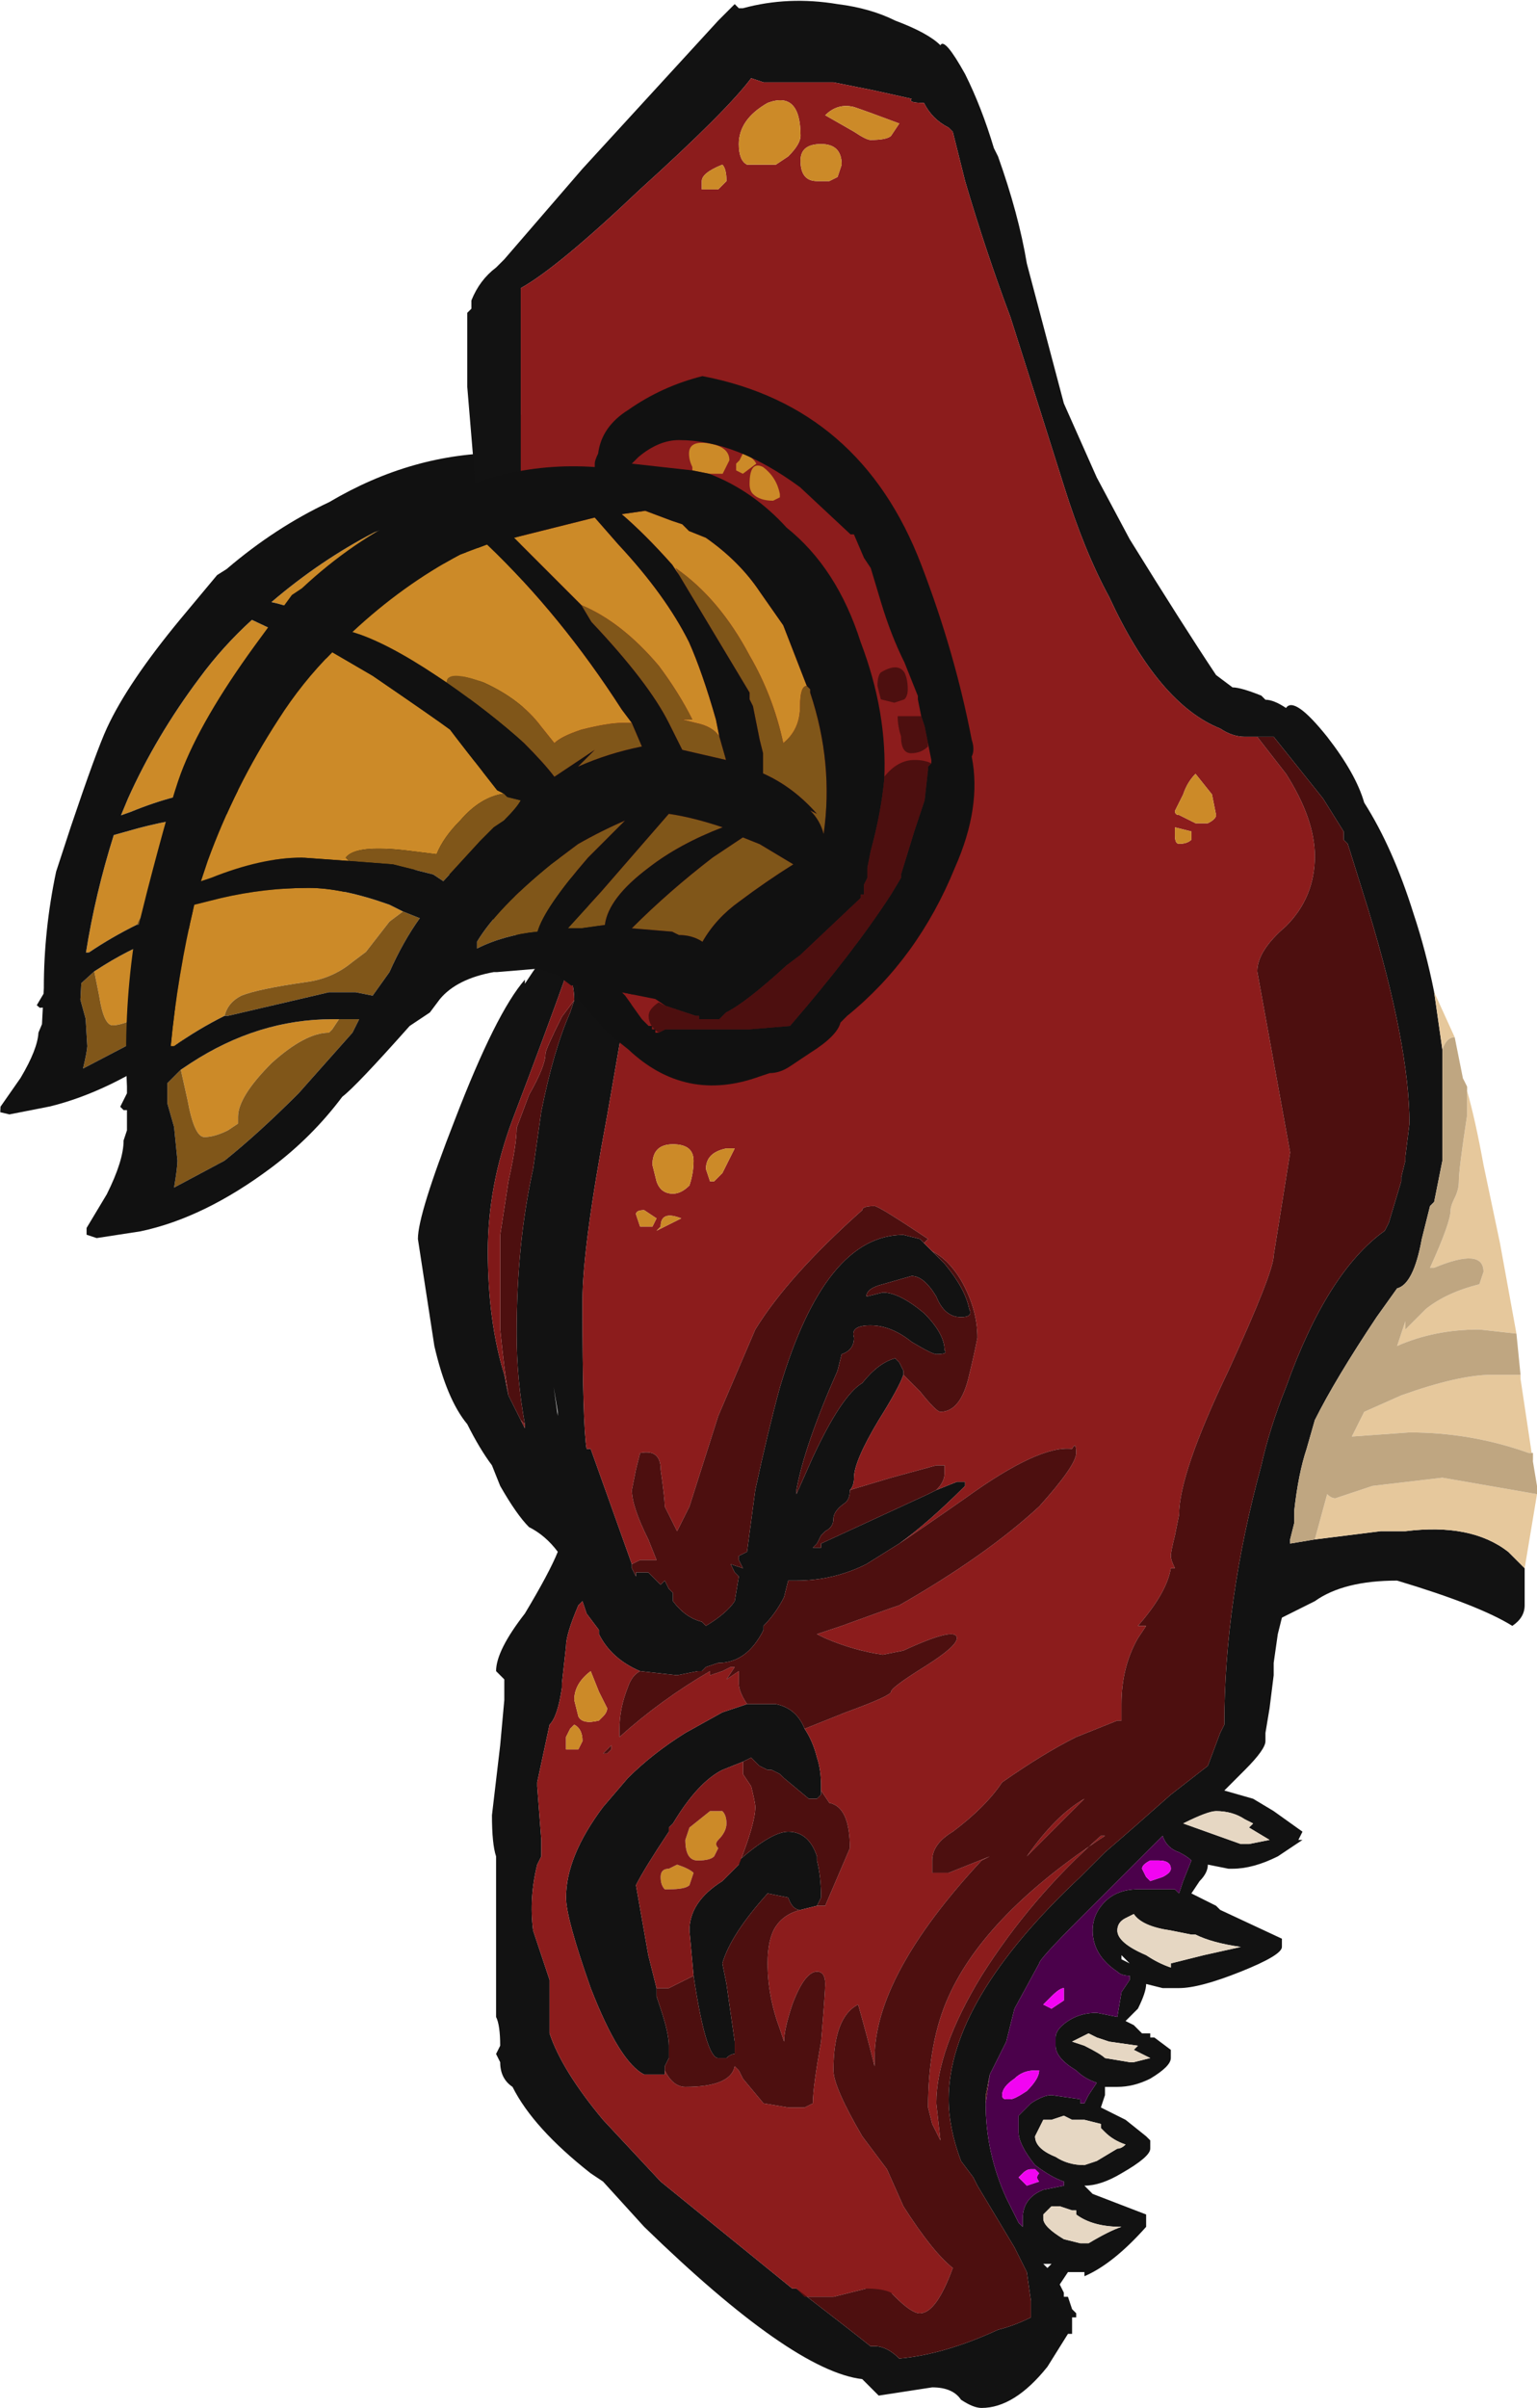 <?xml version="1.0" encoding="UTF-8" standalone="no"?>
<svg xmlns:ffdec="https://www.free-decompiler.com/flash" xmlns:xlink="http://www.w3.org/1999/xlink" ffdec:objectType="frame" height="204.75px" width="130.75px" xmlns="http://www.w3.org/2000/svg">
  <g transform="matrix(1.0, 0.0, 0.0, 1.0, 83.5, 207.9)">
    <use ffdec:characterId="24" height="0.95" transform="matrix(7.0, 0.0, 0.0, 7.0, -12.25, -19.25)" width="1.05" xlink:href="#shape0"/>
    <use ffdec:characterId="9" height="89.6" transform="matrix(0.755, -0.046, -0.035, 0.672, -80.356, -173.304)" width="92.4" xlink:href="#sprite0"/>
    <use ffdec:characterId="25" height="29.25" transform="matrix(7.0, 0.0, 0.0, 7.0, -47.95, -207.9)" width="13.6" xlink:href="#shape2"/>
    <use ffdec:characterId="9" height="89.6" transform="matrix(0.818, 0.0, 0.0, 0.818, -76.135, -175.918)" width="92.4" xlink:href="#sprite0"/>
  </g>
  <defs>
    <g id="shape0" transform="matrix(1.0, 0.0, 0.0, 1.0, 1.75, 2.75)">
      <path d="M-1.05 -1.85 L-1.25 -1.8 Q-1.4 -1.85 -1.5 -2.0 -1.65 -2.05 -1.7 -2.15 -1.75 -2.3 -1.75 -2.4 -1.75 -2.55 -1.65 -2.6 L-1.55 -2.65 Q-1.45 -2.8 -1.15 -2.7 -0.75 -2.55 -0.75 -2.25 L-0.7 -2.15 Q-0.7 -2.1 -0.75 -2.05 L-0.8 -1.95 Q-0.8 -1.9 -0.85 -1.9 L-0.95 -1.9 -1.05 -1.85" fill="#8c1c1c" fill-rule="evenodd" stroke="none"/>
    </g>
    <g id="sprite0" transform="matrix(1.0, 0.0, 0.0, 1.0, 47.95, 170.45)">
      <use ffdec:characterId="8" height="12.8" transform="matrix(7.0, 0.0, 0.0, 7.0, -47.95, -170.45)" width="13.2" xlink:href="#shape1"/>
    </g>
    <g id="shape1" transform="matrix(1.0, 0.0, 0.0, 1.0, 6.85, 24.35)">
      <path d="M3.85 -20.8 L3.85 -20.8 M5.6 -17.6 L5.6 -17.6 M2.15 -15.6 L2.15 -15.6" fill="#c4ccaf" fill-rule="evenodd" stroke="none"/>
      <path d="M2.4 -22.9 L2.6 -22.9 2.7 -23.1 Q2.7 -23.3 2.4 -23.35 2.1 -23.4 2.1 -23.2 2.1 -23.1 2.15 -23.0 L2.15 -22.95 1.25 -23.05 1.35 -23.15 Q1.65 -23.4 1.95 -23.4 2.8 -23.4 3.75 -22.7 L4.5 -22.0 4.55 -22.0 4.7 -21.65 4.8 -21.5 4.95 -21.0 Q5.1 -20.5 5.3 -20.1 L5.5 -19.6 5.5 -19.55 5.55 -19.3 5.2 -19.3 Q5.2 -19.15 5.25 -19.0 5.25 -18.75 5.4 -18.75 5.55 -18.75 5.65 -18.85 L5.65 -18.9 5.7 -18.65 5.7 -18.6 Q5.6 -18.65 5.45 -18.65 5.2 -18.65 5.0 -18.4 L5.0 -18.35 Q5.05 -19.35 4.65 -20.4 4.3 -21.5 3.55 -22.1 3.05 -22.65 2.4 -22.9 M2.85 -23.1 L2.8 -23.05 2.8 -22.95 2.9 -22.9 3.1 -23.05 Q3.05 -23.15 2.9 -23.2 L2.85 -23.1 M3.45 -22.55 L3.45 -22.6 Q3.4 -22.85 3.2 -23.0 3.0 -23.1 3.0 -22.75 3.0 -22.65 3.05 -22.6 3.15 -22.5 3.35 -22.5 L3.45 -22.55 M4.9 -19.75 L4.95 -19.55 5.15 -19.5 5.3 -19.55 Q5.35 -19.6 5.35 -19.7 5.35 -19.85 5.3 -19.95 5.2 -20.1 4.95 -19.95 4.9 -19.9 4.9 -19.75 M1.65 -14.6 L1.6 -14.6 1.6 -14.65 1.55 -14.65 1.55 -14.7 1.5 -14.7 1.4 -14.8 1.15 -15.15 1.1 -15.2 1.6 -15.1 1.75 -15.0 1.65 -15.05 Q1.5 -14.95 1.5 -14.85 1.5 -14.7 1.65 -14.6" fill="#8c1c1c" fill-rule="evenodd" stroke="none"/>
      <path d="M5.0 -18.35 L5.0 -18.4 Q5.2 -18.65 5.45 -18.65 5.6 -18.65 5.7 -18.6 L5.65 -18.55 5.65 -18.5 5.6 -18.05 5.45 -17.6 5.25 -16.95 5.25 -16.9 5.1 -16.65 Q4.55 -15.8 3.6 -14.7 L3.0 -14.65 1.75 -14.65 1.65 -14.6 Q1.5 -14.7 1.5 -14.85 1.5 -14.95 1.65 -15.05 L1.75 -15.0 2.2 -14.85 2.25 -14.85 2.25 -14.8 2.55 -14.8 2.65 -14.9 Q2.95 -15.05 3.55 -15.6 L3.75 -15.75 4.65 -16.6 4.65 -16.65 4.7 -16.65 4.7 -16.8 4.75 -16.9 4.75 -17.05 4.8 -17.3 Q4.95 -17.85 5.0 -18.35 M5.65 -18.9 L5.65 -18.85 Q5.55 -18.75 5.4 -18.75 5.25 -18.75 5.25 -19.0 5.2 -19.15 5.2 -19.3 L5.55 -19.3 5.6 -19.15 5.65 -18.9 M4.9 -19.75 Q4.9 -19.9 4.95 -19.95 5.2 -20.1 5.3 -19.95 5.35 -19.85 5.35 -19.7 5.35 -19.6 5.3 -19.55 L5.15 -19.5 4.95 -19.55 4.9 -19.75" fill="#4d0f0f" fill-rule="evenodd" stroke="none"/>
      <path d="M2.15 -22.95 L2.15 -23.0 Q2.1 -23.1 2.1 -23.2 2.1 -23.4 2.4 -23.35 2.7 -23.3 2.7 -23.1 L2.6 -22.9 2.4 -22.9 2.15 -22.95 M2.85 -23.1 L2.9 -23.2 Q3.05 -23.15 3.1 -23.05 L2.9 -22.9 2.8 -22.95 2.8 -23.05 2.85 -23.1 M0.5 -20.95 L-0.5 -21.95 0.7 -22.25 1.05 -21.85 Q1.75 -21.1 2.1 -20.4 2.3 -19.95 2.5 -19.25 L2.55 -19.0 Q2.45 -19.15 2.2 -19.2 L2.0 -19.25 2.15 -19.25 Q1.95 -19.65 1.65 -20.05 1.1 -20.7 0.5 -20.95 M1.95 -21.4 L1.85 -21.55 Q1.45 -22.0 1.1 -22.3 L1.45 -22.35 1.85 -22.2 2.0 -22.15 2.1 -22.05 2.35 -21.95 Q2.85 -21.6 3.15 -21.15 L3.5 -20.65 3.85 -19.75 Q3.75 -19.75 3.75 -19.45 3.75 -19.1 3.5 -18.9 3.35 -19.6 3.0 -20.2 2.55 -21.05 1.9 -21.5 L1.95 -21.4 M3.45 -22.55 L3.35 -22.5 Q3.15 -22.5 3.05 -22.6 3.0 -22.65 3.0 -22.75 3.0 -23.1 3.2 -23.0 3.4 -22.85 3.45 -22.6 L3.45 -22.55 M1.25 -19.2 L1.1 -19.2 Q0.9 -19.2 0.5 -19.1 0.2 -19.0 0.1 -18.9 L-0.1 -19.15 Q-0.4 -19.55 -0.95 -19.8 -1.5 -20.0 -1.5 -19.8 L-1.65 -19.9 Q-2.4 -20.4 -2.9 -20.55 -2.15 -21.25 -1.3 -21.7 L-0.9 -21.85 Q0.2 -20.8 1.1 -19.4 L1.25 -19.2 M-0.65 -18.15 Q-1.0 -18.1 -1.3 -17.75 -1.55 -17.5 -1.65 -17.25 L-2.05 -17.3 Q-2.85 -17.4 -3.0 -17.2 L-2.95 -17.15 -3.65 -17.2 Q-4.25 -17.2 -5.0 -16.9 L-5.15 -16.85 -5.05 -17.15 Q-4.65 -18.25 -4.0 -19.25 -3.65 -19.8 -3.2 -20.25 L-2.6 -19.9 Q-1.65 -19.25 -1.45 -19.1 -1.3 -18.9 -0.75 -18.2 L-0.65 -18.15 M-4.8 -14.85 Q-5.2 -14.65 -5.55 -14.4 L-5.6 -14.4 Q-5.5 -15.45 -5.25 -16.5 L-4.85 -16.6 Q-4.2 -16.75 -3.55 -16.75 -3.05 -16.75 -2.35 -16.5 L-2.15 -16.4 -2.35 -16.25 -2.7 -15.8 -2.9 -15.65 Q-3.2 -15.4 -3.6 -15.35 -4.3 -15.25 -4.55 -15.15 -4.75 -15.05 -4.8 -14.85 M-5.45 -14.05 L-5.3 -14.15 Q-4.3 -14.8 -3.2 -14.8 L-3.1 -14.8 -3.2 -14.65 -3.25 -14.6 Q-3.6 -14.6 -4.1 -14.15 -4.6 -13.65 -4.6 -13.35 L-4.6 -13.25 -4.75 -13.15 Q-4.95 -13.05 -5.1 -13.05 -5.25 -13.05 -5.35 -13.6 L-5.45 -14.05" fill="#cc8a28" fill-rule="evenodd" stroke="none"/>
      <path d="M0.5 -20.95 Q1.1 -20.7 1.65 -20.05 1.95 -19.65 2.15 -19.25 L2.0 -19.25 2.2 -19.2 Q2.45 -19.15 2.55 -19.0 L2.65 -18.65 2.0 -18.8 1.8 -19.2 Q1.5 -19.8 0.65 -20.7 L0.5 -20.95 M3.85 -19.75 L3.9 -19.7 3.9 -19.65 Q4.25 -18.6 4.1 -17.55 4.05 -17.75 3.9 -17.9 L4.0 -17.85 Q3.65 -18.25 3.2 -18.45 L3.2 -18.75 3.15 -18.95 3.05 -19.45 3.0 -19.55 3.0 -19.65 1.95 -21.4 1.9 -21.5 Q2.55 -21.05 3.0 -20.2 3.35 -19.6 3.5 -18.9 3.75 -19.1 3.75 -19.45 3.75 -19.75 3.85 -19.75 M1.25 -19.2 L1.4 -18.85 Q0.9 -18.75 0.45 -18.55 L0.7 -18.8 0.1 -18.4 Q-0.05 -18.6 -0.35 -18.9 -0.85 -19.35 -1.5 -19.8 -1.5 -20.0 -0.95 -19.8 -0.4 -19.55 -0.1 -19.15 L0.1 -18.9 Q0.2 -19.0 0.5 -19.1 0.9 -19.2 1.1 -19.2 L1.25 -19.2 M0.05 -17.1 L0.45 -17.4 Q0.8 -17.6 1.15 -17.75 L0.6 -17.2 Q-0.05 -16.45 -0.15 -16.1 -0.65 -16.05 -1.05 -15.85 L-1.05 -15.95 Q-0.75 -16.45 0.05 -17.1 M2.85 -16.55 Q2.5 -16.3 2.3 -15.95 2.15 -16.05 1.95 -16.05 L1.85 -16.1 1.25 -16.15 Q1.8 -16.7 2.45 -17.2 L2.9 -17.5 3.15 -17.4 3.65 -17.1 Q3.25 -16.85 2.85 -16.55 M2.6 -17.65 Q1.95 -17.4 1.5 -17.05 0.9 -16.6 0.85 -16.2 L0.5 -16.15 0.3 -16.15 0.8 -16.7 1.8 -17.85 Q2.15 -17.8 2.6 -17.65 M-0.65 -18.15 L-0.6 -18.1 -0.4 -18.05 Q-0.45 -17.95 -0.65 -17.75 L-0.8 -17.65 -1.0 -17.45 -1.55 -16.85 -1.7 -16.95 Q-1.9 -17.0 -2.3 -17.1 L-2.95 -17.15 -3.0 -17.2 Q-2.85 -17.4 -2.05 -17.3 L-1.65 -17.25 Q-1.55 -17.5 -1.3 -17.75 -1.0 -18.1 -0.65 -18.15 M-4.8 -14.85 Q-4.75 -15.05 -4.55 -15.15 -4.3 -15.25 -3.6 -15.35 -3.2 -15.4 -2.9 -15.65 L-2.7 -15.8 -2.35 -16.25 -2.15 -16.4 -1.9 -16.3 Q-2.15 -15.95 -2.35 -15.5 L-2.6 -15.15 -2.85 -15.2 -3.25 -15.2 -4.75 -14.85 -4.8 -14.85 M-5.45 -14.05 L-5.35 -13.6 Q-5.25 -13.05 -5.1 -13.05 -4.95 -13.05 -4.75 -13.15 L-4.6 -13.25 -4.6 -13.35 Q-4.6 -13.65 -4.1 -14.15 -3.6 -14.6 -3.25 -14.6 L-3.2 -14.65 -3.1 -14.8 -2.8 -14.8 -2.9 -14.6 -3.7 -13.7 Q-4.3 -13.1 -4.8 -12.7 L-5.55 -12.3 Q-5.5 -12.6 -5.5 -12.7 L-5.55 -13.2 -5.65 -13.55 -5.65 -13.85 -5.45 -14.05" fill="#805619" fill-rule="evenodd" stroke="none"/>
      <path d="M2.4 -22.9 Q3.05 -22.65 3.55 -22.1 4.3 -21.5 4.65 -20.4 5.05 -19.35 5.0 -18.35 4.95 -17.85 4.8 -17.3 L4.75 -17.05 4.75 -16.9 4.7 -16.8 4.7 -16.65 4.65 -16.65 4.65 -16.6 3.75 -15.75 3.55 -15.6 Q2.95 -15.05 2.65 -14.9 L2.55 -14.8 2.25 -14.8 2.25 -14.85 2.2 -14.85 1.75 -15.0 1.6 -15.1 1.1 -15.2 1.15 -15.15 1.4 -14.8 1.5 -14.7 1.55 -14.7 1.55 -14.65 1.6 -14.65 1.6 -14.6 1.65 -14.6 1.75 -14.65 3.0 -14.65 3.6 -14.7 Q4.55 -15.8 5.1 -16.65 L5.25 -16.9 5.25 -16.95 5.45 -17.6 5.6 -18.05 5.65 -18.5 5.65 -18.55 5.7 -18.6 5.7 -18.65 5.65 -18.9 5.6 -19.15 5.55 -19.3 5.5 -19.55 5.5 -19.6 5.3 -20.1 Q5.1 -20.5 4.95 -21.0 L4.8 -21.5 4.7 -21.65 4.55 -22.0 4.5 -22.0 3.75 -22.7 Q2.8 -23.4 1.95 -23.4 1.65 -23.4 1.35 -23.15 L1.25 -23.05 2.15 -22.95 2.4 -22.9 M0.7 -23.0 L0.7 -23.05 Q0.7 -23.1 0.75 -23.2 0.8 -23.6 1.2 -23.85 1.7 -24.2 2.3 -24.35 4.65 -23.9 5.55 -21.55 6.05 -20.25 6.3 -18.95 6.35 -18.8 6.3 -18.7 6.45 -17.95 6.05 -17.05 5.5 -15.7 4.45 -14.85 L4.35 -14.75 Q4.3 -14.55 3.9 -14.3 L3.6 -14.1 Q3.45 -14.0 3.3 -14.0 L3.15 -13.95 Q2.05 -13.55 1.2 -14.35 L0.95 -14.55 0.8 -14.7 0.45 -15.1 0.45 -15.3 0.35 -15.3 0.15 -15.45 -0.15 -15.55 -0.75 -15.5 -0.8 -15.5 Q-1.35 -15.4 -1.6 -15.1 L-1.75 -14.9 -2.05 -14.7 Q-2.85 -13.8 -3.05 -13.65 -3.5 -13.05 -4.1 -12.6 -5.1 -11.85 -6.05 -11.65 L-6.7 -11.55 -6.85 -11.6 -6.85 -11.7 -6.55 -12.2 Q-6.3 -12.7 -6.3 -13.0 L-6.25 -13.15 -6.25 -13.45 -6.3 -13.45 -6.35 -13.5 -6.25 -13.7 -6.25 -13.8 Q-6.3 -14.85 -6.15 -15.9 L-5.95 -16.7 Q-5.6 -18.05 -5.45 -18.45 -5.15 -19.25 -4.35 -20.35 L-3.8 -21.1 -3.65 -21.2 Q-2.9 -21.9 -2.05 -22.3 -0.75 -23.1 0.7 -23.0 M2.55 -19.0 L2.5 -19.25 Q2.3 -19.95 2.1 -20.4 1.75 -21.1 1.05 -21.85 L0.7 -22.25 -0.5 -21.95 0.5 -20.95 0.65 -20.7 Q1.5 -19.8 1.8 -19.2 L2.0 -18.8 2.65 -18.65 2.55 -19.0 M3.85 -19.75 L3.5 -20.65 3.15 -21.15 Q2.85 -21.6 2.35 -21.95 L2.1 -22.05 2.0 -22.15 1.85 -22.2 1.45 -22.35 1.1 -22.3 Q1.45 -22.0 1.85 -21.55 L1.95 -21.4 3.0 -19.65 3.0 -19.55 3.05 -19.45 3.15 -18.95 3.2 -18.75 3.2 -18.45 Q3.65 -18.25 4.0 -17.85 L3.9 -17.9 Q4.05 -17.75 4.1 -17.55 4.25 -18.6 3.9 -19.65 L3.9 -19.7 3.85 -19.75 M3.85 -20.8 L3.85 -20.8 M-1.5 -19.8 Q-0.85 -19.35 -0.35 -18.9 -0.05 -18.6 0.1 -18.4 L0.7 -18.8 0.45 -18.55 Q0.9 -18.75 1.4 -18.85 L1.25 -19.2 1.1 -19.4 Q0.2 -20.8 -0.9 -21.85 L-1.3 -21.7 Q-2.15 -21.25 -2.9 -20.55 -2.4 -20.4 -1.65 -19.9 L-1.5 -19.8 M2.6 -17.65 Q2.15 -17.8 1.8 -17.85 L0.8 -16.7 0.3 -16.15 0.5 -16.15 0.85 -16.2 Q0.9 -16.6 1.5 -17.05 1.95 -17.4 2.6 -17.65 M2.85 -16.55 Q3.25 -16.85 3.65 -17.1 L3.15 -17.4 2.9 -17.5 2.45 -17.2 Q1.8 -16.7 1.25 -16.15 L1.85 -16.1 1.95 -16.05 Q2.15 -16.05 2.3 -15.95 2.5 -16.3 2.85 -16.55 M0.05 -17.1 Q-0.75 -16.45 -1.05 -15.95 L-1.05 -15.85 Q-0.65 -16.05 -0.15 -16.1 -0.05 -16.45 0.6 -17.2 L1.15 -17.75 Q0.8 -17.6 0.45 -17.4 L0.05 -17.1 M2.15 -15.6 L2.15 -15.6 M5.6 -17.6 L5.6 -17.6 M-2.95 -17.15 L-2.3 -17.1 Q-1.9 -17.0 -1.7 -16.95 L-1.55 -16.85 -1.0 -17.45 -0.8 -17.65 -0.65 -17.75 Q-0.45 -17.95 -0.4 -18.05 L-0.6 -18.1 -0.65 -18.15 -0.75 -18.2 Q-1.3 -18.9 -1.45 -19.1 -1.65 -19.25 -2.6 -19.9 L-3.2 -20.25 Q-3.65 -19.8 -4.0 -19.25 -4.65 -18.25 -5.05 -17.15 L-5.15 -16.85 -5.0 -16.9 Q-4.25 -17.2 -3.65 -17.2 L-2.95 -17.15 M-2.15 -16.4 L-2.35 -16.5 Q-3.05 -16.75 -3.55 -16.75 -4.2 -16.75 -4.85 -16.6 L-5.25 -16.5 Q-5.5 -15.45 -5.6 -14.4 L-5.55 -14.4 Q-5.2 -14.65 -4.8 -14.85 L-4.75 -14.85 -3.25 -15.2 -2.85 -15.2 -2.6 -15.15 -2.35 -15.5 Q-2.15 -15.95 -1.9 -16.3 L-2.15 -16.4 M-3.1 -14.8 L-3.2 -14.8 Q-4.3 -14.8 -5.3 -14.15 L-5.45 -14.05 -5.65 -13.85 -5.65 -13.55 -5.55 -13.2 -5.5 -12.7 Q-5.5 -12.6 -5.55 -12.3 L-4.8 -12.7 Q-4.3 -13.1 -3.7 -13.7 L-2.9 -14.6 -2.8 -14.8 -3.1 -14.8" fill="#111111" fill-rule="evenodd" stroke="none"/>
    </g>
    <g id="shape2" transform="matrix(1.0, 0.0, 0.0, 1.0, 6.85, 29.7)">
      <path d="M6.6 -10.65 L6.6 -10.2 Q6.6 -10.05 6.45 -9.95 6.05 -10.2 5.05 -10.5 4.4 -10.5 4.05 -10.25 L3.65 -10.05 3.6 -9.85 3.55 -9.5 3.55 -9.35 3.5 -8.95 3.45 -8.65 3.45 -8.55 Q3.45 -8.45 3.2 -8.2 L2.95 -7.95 3.3 -7.85 3.55 -7.7 3.9 -7.45 3.85 -7.35 3.9 -7.35 3.6 -7.15 Q3.3 -7.0 3.05 -7.0 L3.0 -7.0 2.75 -7.05 Q2.75 -6.95 2.65 -6.85 L2.55 -6.7 2.85 -6.55 2.9 -6.5 3.65 -6.15 Q3.65 -6.2 3.65 -6.05 3.65 -5.95 3.15 -5.75 2.65 -5.55 2.4 -5.55 L2.2 -5.55 2.0 -5.6 Q2.0 -5.5 1.9 -5.3 L1.75 -5.15 1.85 -5.1 1.95 -5.0 2.05 -5.0 2.05 -4.95 2.1 -4.95 2.3 -4.8 Q2.3 -4.85 2.3 -4.7 2.3 -4.6 2.05 -4.45 1.85 -4.35 1.65 -4.35 L1.5 -4.35 1.5 -4.25 1.45 -4.1 1.75 -3.95 2.0 -3.75 2.05 -3.7 Q2.05 -3.75 2.05 -3.6 2.05 -3.5 1.7 -3.3 1.45 -3.15 1.25 -3.15 L1.35 -3.05 2.0 -2.8 2.0 -2.65 Q1.6 -2.2 1.25 -2.05 L1.25 -2.1 1.05 -2.1 0.95 -1.95 1.0 -1.85 1.0 -1.8 1.05 -1.8 1.1 -1.65 1.15 -1.6 1.15 -1.55 1.1 -1.55 1.1 -1.35 1.05 -1.35 0.8 -0.95 Q0.4 -0.45 0.0 -0.45 -0.1 -0.45 -0.25 -0.55 -0.35 -0.7 -0.6 -0.7 L-1.25 -0.6 -1.45 -0.8 Q-2.3 -0.9 -4.1 -2.65 L-4.6 -3.2 -4.75 -3.3 Q-5.45 -3.85 -5.7 -4.35 -5.85 -4.45 -5.85 -4.65 L-5.9 -4.75 -5.85 -4.85 Q-5.85 -5.1 -5.9 -5.2 L-5.9 -7.15 Q-5.95 -7.3 -5.95 -7.65 L-5.85 -8.5 -5.8 -9.05 -5.8 -9.3 -5.9 -9.4 Q-5.9 -9.65 -5.55 -10.1 -5.25 -10.6 -5.15 -10.85 -5.3 -11.05 -5.5 -11.15 -5.65 -11.3 -5.85 -11.65 L-5.95 -11.9 Q-6.1 -12.1 -6.25 -12.4 -6.5 -12.7 -6.65 -13.35 L-6.85 -14.65 Q-6.85 -14.95 -6.4 -16.1 -5.9 -17.4 -5.55 -17.8 L-5.55 -17.75 -5.45 -17.9 -5.2 -18.25 Q-5.35 -18.5 -5.55 -18.75 -5.65 -18.9 -5.85 -19.4 -6.05 -19.85 -6.05 -20.05 L-6.05 -20.75 -6.1 -21.0 -6.1 -22.35 -6.15 -23.8 -6.25 -25.0 Q-6.25 -25.7 -6.25 -25.9 L-6.2 -25.95 -6.2 -26.05 Q-6.1 -26.3 -5.9 -26.45 L-5.8 -26.55 -4.85 -27.65 -3.2 -29.45 -3.0 -29.65 -2.95 -29.6 -2.9 -29.6 Q-2.35 -29.75 -1.75 -29.65 -1.35 -29.6 -1.05 -29.45 -0.65 -29.3 -0.5 -29.15 -0.45 -29.25 -0.2 -28.8 0.0 -28.4 0.15 -27.9 L0.2 -27.8 Q0.45 -27.1 0.55 -26.5 L1.0 -24.8 1.4 -23.9 1.8 -23.15 Q2.45 -22.1 2.85 -21.5 L3.05 -21.35 Q3.15 -21.35 3.4 -21.25 L3.45 -21.2 Q3.55 -21.2 3.7 -21.1 3.8 -21.25 4.2 -20.75 4.55 -20.3 4.65 -19.95 5.0 -19.4 5.25 -18.6 5.4 -18.15 5.5 -17.65 L5.6 -16.95 5.6 -15.6 5.5 -15.1 5.45 -15.05 5.35 -14.65 Q5.25 -14.1 5.05 -14.05 L4.8 -13.7 Q4.3 -12.95 4.05 -12.45 L3.95 -12.1 Q3.85 -11.8 3.8 -11.35 L3.8 -11.2 3.75 -11.0 3.75 -10.95 4.05 -11.0 4.85 -11.1 5.15 -11.1 Q5.95 -11.2 6.4 -10.85 L6.6 -10.65 M3.35 -20.75 L3.2 -20.75 Q3.05 -20.75 2.9 -20.85 2.15 -21.15 1.55 -22.45 1.25 -23.0 1.0 -23.8 L0.7 -24.75 0.35 -25.85 Q0.05 -26.65 -0.2 -27.5 L-0.35 -28.1 -0.4 -28.15 Q-0.6 -28.25 -0.7 -28.45 -0.9 -28.45 -0.85 -28.5 L-1.3 -28.6 -1.8 -28.7 -2.65 -28.7 -2.8 -28.75 Q-3.1 -28.35 -4.15 -27.4 -5.15 -26.45 -5.6 -26.2 L-5.6 -23.15 -5.55 -22.15 -5.6 -20.3 -5.45 -19.8 Q-5.2 -19.4 -4.75 -18.65 L-4.5 -18.15 Q-4.3 -18.3 -4.15 -18.35 L-4.0 -18.35 -4.05 -18.25 -4.05 -18.15 -4.15 -18.0 -4.2 -17.7 Q-4.25 -17.45 -4.35 -17.3 L-4.55 -16.15 Q-4.85 -14.55 -4.85 -13.9 -4.85 -12.4 -4.8 -12.1 L-4.75 -12.1 -4.25 -10.7 -4.25 -10.65 -4.2 -10.55 -4.2 -10.6 -4.05 -10.6 -3.9 -10.45 -3.85 -10.5 -3.8 -10.4 -3.75 -10.35 -3.75 -10.25 Q-3.6 -10.05 -3.4 -10.0 L-3.35 -9.95 Q-3.1 -10.1 -3.0 -10.25 L-2.95 -10.55 -3.0 -10.6 -3.05 -10.7 -2.9 -10.65 -2.95 -10.75 -2.95 -10.8 -2.85 -10.85 -2.75 -11.6 Q-2.6 -12.3 -2.45 -12.85 -1.9 -14.7 -0.95 -14.7 L-0.75 -14.65 -0.7 -14.6 -0.6 -14.5 -0.45 -14.35 Q-0.2 -14.05 -0.15 -13.8 -0.1 -13.7 -0.25 -13.7 -0.45 -13.7 -0.55 -13.95 -0.7 -14.2 -0.85 -14.2 L-1.2 -14.1 Q-1.4 -14.05 -1.4 -13.95 L-1.2 -14.0 Q-1.0 -14.0 -0.7 -13.75 -0.45 -13.5 -0.45 -13.3 -0.4 -13.25 -0.55 -13.25 -0.6 -13.25 -0.85 -13.4 -1.1 -13.6 -1.35 -13.6 -1.6 -13.6 -1.55 -13.45 -1.55 -13.3 -1.7 -13.25 L-1.75 -13.05 Q-2.15 -12.15 -2.25 -11.6 L-2.25 -11.55 -2.05 -12.0 Q-1.7 -12.75 -1.45 -12.9 -1.25 -13.15 -1.05 -13.2 L-1.0 -13.15 -0.95 -13.05 -0.95 -13.0 Q-1.0 -12.85 -1.25 -12.45 -1.55 -11.95 -1.55 -11.75 -1.55 -11.65 -1.6 -11.6 -1.6 -11.5 -1.65 -11.45 -1.8 -11.35 -1.8 -11.25 -1.8 -11.15 -1.9 -11.1 L-1.95 -11.05 -2.0 -10.95 -2.05 -10.9 -1.95 -10.9 -1.95 -10.95 -0.65 -11.55 -0.55 -11.6 -0.3 -11.7 -0.2 -11.7 -0.2 -11.65 Q-0.65 -11.2 -1.0 -10.95 L-1.4 -10.7 Q-1.8 -10.5 -2.25 -10.5 L-2.35 -10.5 -2.4 -10.3 Q-2.5 -10.1 -2.65 -9.95 L-2.65 -9.9 Q-2.85 -9.5 -3.2 -9.5 L-3.35 -9.45 -3.4 -9.4 -3.45 -9.4 -3.7 -9.35 -4.15 -9.4 Q-4.5 -9.55 -4.65 -9.85 L-4.65 -9.9 -4.8 -10.1 -4.85 -10.25 -4.9 -10.2 Q-5.05 -9.85 -5.05 -9.7 L-5.1 -9.25 -5.1 -9.2 Q-5.15 -8.85 -5.25 -8.75 L-5.4 -8.05 -5.4 -8.0 -5.35 -7.35 -5.35 -7.15 -5.4 -7.05 Q-5.5 -6.65 -5.45 -6.25 L-5.25 -5.65 -5.25 -5.0 Q-5.1 -4.55 -4.6 -3.95 L-3.9 -3.2 -2.3 -1.9 -2.25 -1.9 Q-1.6 -1.4 -1.35 -1.2 L-1.3 -1.2 Q-1.15 -1.2 -1.0 -1.05 -0.45 -1.1 0.2 -1.4 0.4 -1.45 0.6 -1.55 L0.6 -1.75 0.55 -2.1 0.4 -2.4 -0.05 -3.15 -0.1 -3.25 -0.25 -3.45 Q-0.4 -3.85 -0.4 -4.2 -0.4 -5.4 1.2 -6.9 L1.5 -7.2 Q1.85 -7.5 2.3 -7.9 L2.75 -8.25 2.9 -8.65 2.95 -8.75 Q2.95 -10.25 3.4 -11.9 3.5 -12.35 3.7 -12.85 4.2 -14.25 4.9 -14.75 L4.95 -14.85 5.1 -15.35 5.1 -15.4 5.15 -15.6 5.15 -15.65 5.2 -16.05 Q5.2 -17.0 4.7 -18.65 L4.45 -19.45 4.4 -19.5 4.4 -19.6 4.15 -20.0 3.55 -20.75 3.35 -20.75 M-2.15 -8.7 Q-2.05 -8.55 -2.0 -8.35 -1.95 -8.2 -1.95 -8.0 L-1.95 -7.95 -1.95 -7.9 -2.0 -7.85 Q-1.95 -7.85 -2.1 -7.85 L-2.4 -8.1 -2.45 -8.15 -2.55 -8.2 -2.6 -8.2 -2.7 -8.25 -2.8 -8.35 -2.9 -8.3 -3.15 -8.2 Q-3.45 -8.05 -3.75 -7.55 L-3.8 -7.5 -3.8 -7.45 Q-4.1 -7.0 -4.2 -6.8 L-4.05 -5.95 -3.95 -5.55 -3.95 -5.45 -3.9 -5.3 Q-3.8 -5.0 -3.8 -4.85 L-3.8 -4.7 -3.85 -4.6 -3.85 -4.55 -3.85 -4.5 -4.1 -4.5 Q-4.4 -4.65 -4.75 -5.55 -5.05 -6.4 -5.05 -6.65 -5.05 -7.15 -4.6 -7.75 L-4.3 -8.1 Q-4.0 -8.4 -3.6 -8.65 L-3.15 -8.9 -2.85 -9.0 -2.5 -9.0 Q-2.25 -8.95 -2.15 -8.7 M-2.0 -6.55 L-2.2 -6.5 Q-2.3 -6.5 -2.35 -6.65 L-2.6 -6.7 Q-3.05 -6.2 -3.15 -5.85 L-3.1 -5.6 -3.0 -4.9 -3.0 -4.75 Q-3.05 -4.75 -3.1 -4.7 L-3.2 -4.7 Q-3.35 -4.7 -3.5 -5.7 L-3.55 -6.25 Q-3.55 -6.6 -3.15 -6.85 L-3.0 -7.0 -2.95 -7.05 -2.95 -7.1 Q-2.55 -7.45 -2.35 -7.45 -2.1 -7.45 -2.0 -7.15 L-2.0 -7.1 Q-1.95 -6.9 -1.95 -6.65 L-2.0 -6.55 M0.05 -4.15 Q0.05 -3.55 0.3 -3.0 L0.45 -2.7 0.5 -2.65 0.5 -2.75 Q0.5 -3.0 0.75 -3.1 L1.0 -3.15 1.0 -3.2 Q0.85 -3.25 0.65 -3.4 0.45 -3.65 0.45 -3.8 0.45 -3.9 0.45 -4.0 0.5 -4.05 0.6 -4.15 0.75 -4.25 0.85 -4.25 L1.2 -4.2 1.2 -4.15 1.25 -4.15 1.3 -4.25 1.4 -4.4 Q1.25 -4.45 1.15 -4.55 0.9 -4.7 0.9 -4.85 L0.9 -4.95 Q0.9 -5.05 1.05 -5.15 1.2 -5.25 1.4 -5.25 L1.65 -5.2 1.7 -5.5 1.8 -5.65 1.8 -5.7 Q1.7 -5.7 1.65 -5.75 1.35 -5.95 1.35 -6.25 1.35 -6.45 1.5 -6.6 1.65 -6.75 1.9 -6.75 L2.35 -6.75 2.4 -6.7 2.45 -6.85 2.55 -7.1 Q2.5 -7.15 2.4 -7.2 2.25 -7.25 2.2 -7.4 L1.2 -6.4 Q0.7 -5.9 0.7 -5.85 L0.4 -5.3 0.3 -4.9 0.1 -4.5 0.05 -4.25 0.05 -4.15 M2.45 -7.55 L3.15 -7.3 3.25 -7.3 3.5 -7.35 3.25 -7.5 3.3 -7.55 3.2 -7.6 Q3.05 -7.7 2.85 -7.7 2.75 -7.7 2.45 -7.55 M2.55 -6.2 L2.3 -6.25 Q1.95 -6.3 1.85 -6.45 L1.75 -6.4 Q1.65 -6.35 1.65 -6.25 1.65 -6.1 2.0 -5.95 2.15 -5.85 2.3 -5.8 L2.3 -5.85 2.7 -5.95 3.15 -6.05 Q2.8 -6.1 2.6 -6.2 L2.55 -6.2 M1.7 -5.9 L1.8 -5.85 1.7 -5.95 1.7 -5.9 M1.3 -5.0 L1.1 -4.9 1.25 -4.85 Q1.45 -4.75 1.5 -4.7 L1.8 -4.65 1.85 -4.65 2.05 -4.7 Q1.95 -4.75 1.85 -4.8 L1.9 -4.85 1.55 -4.9 1.4 -4.95 1.3 -5.0 M0.65 -3.75 Q0.65 -3.6 0.9 -3.5 1.05 -3.4 1.25 -3.4 L1.4 -3.45 1.65 -3.6 Q1.7 -3.6 1.75 -3.65 1.6 -3.7 1.5 -3.8 L1.45 -3.85 1.45 -3.9 1.25 -3.95 1.1 -3.95 1.0 -4.0 0.85 -3.95 0.75 -3.95 0.65 -3.75 M0.75 -2.8 L0.75 -2.75 Q0.75 -2.65 1.0 -2.5 L1.2 -2.45 1.3 -2.45 Q1.55 -2.6 1.7 -2.65 1.35 -2.65 1.15 -2.8 L1.15 -2.85 1.1 -2.85 0.95 -2.9 0.85 -2.9 0.75 -2.8 M0.75 -2.2 L0.8 -2.15 0.85 -2.2 0.75 -2.2 M-4.95 -17.55 Q-4.95 -17.75 -5.05 -18.0 L-5.1 -17.9 -5.05 -17.85 Q-5.3 -17.15 -5.7 -16.1 -6.0 -15.3 -6.0 -14.5 -6.0 -13.65 -5.8 -13.0 L-5.75 -12.75 -5.6 -12.45 -5.55 -12.35 -5.55 -12.4 Q-5.65 -12.95 -5.65 -13.5 -5.65 -14.6 -5.45 -15.5 L-5.35 -16.2 Q-5.2 -16.95 -5.0 -17.4 L-4.95 -17.55 M-5.15 -12.55 L-5.2 -12.85 -5.15 -12.5 -5.15 -12.55" fill="#121212" fill-rule="evenodd" stroke="none"/>
      <path d="M-4.25 -10.7 L-4.75 -12.1 -4.8 -12.1 Q-4.85 -12.4 -4.85 -13.9 -4.85 -14.55 -4.55 -16.15 L-4.35 -17.3 Q-4.25 -17.45 -4.2 -17.7 L-4.15 -18.0 -4.05 -18.15 -4.05 -18.25 -4.0 -18.35 -4.15 -18.35 Q-4.3 -18.3 -4.5 -18.15 L-4.75 -18.65 Q-5.2 -19.4 -5.45 -19.8 L-5.6 -20.3 -5.55 -22.15 -5.6 -23.15 -5.6 -26.2 Q-5.15 -26.45 -4.15 -27.4 -3.1 -28.35 -2.8 -28.75 L-2.65 -28.7 -1.8 -28.7 -1.3 -28.6 -0.85 -28.5 Q-0.9 -28.45 -0.7 -28.45 -0.6 -28.25 -0.4 -28.15 L-0.35 -28.1 -0.2 -27.5 Q0.05 -26.65 0.35 -25.85 L0.7 -24.75 1.0 -23.8 Q1.25 -23.0 1.55 -22.45 2.15 -21.15 2.9 -20.85 3.05 -20.75 3.2 -20.75 L3.35 -20.75 3.7 -20.3 Q4.05 -19.75 4.05 -19.3 4.05 -18.8 3.7 -18.45 3.35 -18.15 3.35 -17.9 L3.75 -15.7 3.55 -14.45 Q3.55 -14.25 3.0 -13.05 2.4 -11.8 2.4 -11.3 L2.35 -11.05 Q2.3 -10.85 2.3 -10.8 2.3 -10.75 2.35 -10.65 L2.3 -10.65 Q2.25 -10.35 1.9 -9.95 L2.0 -9.95 1.9 -9.8 Q1.7 -9.45 1.7 -9.0 L1.7 -8.8 1.65 -8.8 1.15 -8.6 Q0.75 -8.4 0.25 -8.05 0.05 -7.75 -0.35 -7.45 -0.6 -7.3 -0.6 -7.1 L-0.6 -6.95 -0.4 -6.95 0.1 -7.15 0.0 -7.1 Q-1.3 -5.7 -1.3 -4.7 L-1.3 -4.6 Q-1.4 -5.0 -1.5 -5.35 -1.8 -5.2 -1.8 -4.55 -1.8 -4.35 -1.45 -3.75 L-1.15 -3.35 -0.95 -2.9 Q-0.6 -2.35 -0.35 -2.15 -0.55 -1.6 -0.75 -1.6 -0.85 -1.6 -1.05 -1.8 L-1.1 -1.85 Q-1.2 -1.9 -1.4 -1.9 L-1.8 -1.8 -2.15 -1.8 -2.25 -1.9 -2.3 -1.9 -3.9 -3.2 -4.6 -3.95 Q-5.1 -4.55 -5.25 -5.0 L-5.25 -5.65 -5.45 -6.25 Q-5.5 -6.65 -5.4 -7.05 L-5.35 -7.15 -5.35 -7.35 -5.4 -8.0 -5.4 -8.05 -5.25 -8.75 Q-5.15 -8.85 -5.1 -9.2 L-5.1 -9.25 -5.05 -9.7 Q-5.05 -9.85 -4.9 -10.2 L-4.85 -10.25 -4.8 -10.1 -4.65 -9.9 -4.65 -9.85 Q-4.5 -9.55 -4.15 -9.4 -4.25 -9.35 -4.3 -9.2 -4.4 -8.95 -4.4 -8.7 L-4.4 -8.6 Q-3.9 -9.05 -3.3 -9.4 L-3.3 -9.35 -3.15 -9.4 -3.05 -9.45 -3.0 -9.45 -3.1 -9.3 -2.95 -9.4 -2.95 -9.25 Q-2.95 -9.15 -2.85 -9.0 L-3.15 -8.9 -3.6 -8.65 Q-4.0 -8.4 -4.3 -8.1 L-4.6 -7.75 Q-5.05 -7.15 -5.05 -6.65 -5.05 -6.4 -4.75 -5.55 -4.4 -4.65 -4.1 -4.5 L-3.85 -4.5 -3.85 -4.55 Q-3.75 -4.35 -3.6 -4.35 -3.05 -4.35 -3.0 -4.6 L-2.95 -4.55 -2.9 -4.45 -2.65 -4.15 -2.35 -4.1 -2.15 -4.1 -2.05 -4.15 Q-2.05 -4.35 -1.95 -4.9 -1.9 -5.5 -1.9 -5.6 -1.9 -5.75 -2.0 -5.75 -2.15 -5.75 -2.3 -5.35 -2.4 -5.05 -2.4 -4.9 L-2.45 -5.05 Q-2.6 -5.45 -2.6 -5.85 -2.6 -6.15 -2.5 -6.3 -2.4 -6.45 -2.2 -6.5 L-2.0 -6.55 -1.9 -6.55 -1.6 -7.25 Q-1.6 -7.75 -1.85 -7.8 L-1.95 -7.95 -1.95 -8.0 Q-1.95 -8.2 -2.0 -8.35 -2.05 -8.55 -2.15 -8.7 L-1.65 -8.9 Q-1.1 -9.1 -1.1 -9.15 -1.1 -9.2 -0.7 -9.45 -0.3 -9.7 -0.3 -9.8 -0.3 -9.95 -0.95 -9.65 L-1.2 -9.6 Q-1.55 -9.65 -1.9 -9.8 L-2.0 -9.85 -1.7 -9.95 Q-1.15 -10.15 -1.0 -10.2 0.05 -10.8 0.7 -11.4 1.15 -11.9 1.15 -12.05 1.15 -12.2 1.1 -12.1 0.7 -12.15 -0.2 -11.5 -0.7 -11.15 -1.0 -10.95 -0.65 -11.2 -0.2 -11.65 L-0.2 -11.7 -0.3 -11.7 -0.55 -11.6 Q-0.45 -11.7 -0.45 -11.8 L-0.45 -11.9 -0.55 -11.9 -1.1 -11.75 -1.6 -11.6 Q-1.55 -11.65 -1.55 -11.75 -1.55 -11.95 -1.25 -12.45 -1.0 -12.85 -0.95 -13.0 L-0.75 -12.8 Q-0.55 -12.55 -0.5 -12.55 -0.25 -12.55 -0.15 -13.0 -0.1 -13.2 -0.05 -13.45 -0.05 -13.8 -0.25 -14.15 -0.4 -14.4 -0.6 -14.5 L-0.7 -14.6 -0.65 -14.65 Q-1.25 -15.05 -1.3 -15.05 -1.45 -15.05 -1.45 -15.0 -2.35 -14.2 -2.75 -13.55 L-3.2 -12.5 -3.55 -11.4 -3.7 -11.1 -3.85 -11.4 Q-3.85 -11.5 -3.9 -11.85 -3.9 -12.1 -4.15 -12.05 L-4.2 -11.85 -4.25 -11.6 Q-4.25 -11.4 -4.05 -11.0 L-3.95 -10.75 Q-4.05 -10.75 -4.15 -10.75 L-4.25 -10.7 M2.35 -19.65 L2.35 -19.55 Q2.35 -19.45 2.4 -19.45 2.5 -19.45 2.55 -19.5 L2.55 -19.6 2.35 -19.65 M2.8 -20.05 L2.6 -20.3 Q2.5 -20.2 2.45 -20.05 L2.35 -19.85 Q2.35 -19.8 2.4 -19.8 L2.6 -19.7 2.75 -19.7 Q2.85 -19.75 2.85 -19.8 L2.8 -20.05 M0.55 -7.15 Q0.9 -7.65 1.25 -7.85 L0.55 -7.15 M1.5 -7.4 L1.45 -7.4 Q0.6 -6.65 0.0 -5.7 -0.55 -4.8 -0.55 -4.15 L-0.5 -3.7 -0.6 -3.9 -0.65 -4.1 Q-0.65 -4.9 -0.4 -5.45 0.05 -6.45 1.5 -7.4 M-3.15 -27.7 Q-3.4 -27.6 -3.4 -27.5 L-3.4 -27.4 -3.2 -27.4 -3.1 -27.5 Q-3.1 -27.65 -3.15 -27.7 M-2.35 -27.8 Q-2.2 -27.95 -2.2 -28.05 -2.2 -28.6 -2.6 -28.45 -2.95 -28.25 -2.95 -27.95 -2.95 -27.75 -2.85 -27.7 L-2.5 -27.7 -2.35 -27.8 M-2.0 -27.5 L-1.85 -27.5 -1.75 -27.55 -1.7 -27.7 Q-1.7 -27.95 -1.95 -27.95 -2.2 -27.95 -2.2 -27.75 -2.2 -27.5 -2.0 -27.5 M-1.55 -28.4 Q-1.75 -28.45 -1.9 -28.3 L-1.55 -28.1 Q-1.4 -28.0 -1.35 -28.0 -1.15 -28.0 -1.1 -28.05 L-1.0 -28.2 Q-1.4 -28.35 -1.55 -28.4 M-4.2 -14.95 L-4.15 -14.8 -4.0 -14.8 -3.95 -14.9 -4.1 -15.0 Q-4.2 -15.0 -4.2 -14.95 M-3.9 -14.8 L-3.95 -14.75 -3.65 -14.9 Q-3.9 -15.0 -3.9 -14.8 M-3.15 -15.45 L-3.0 -15.75 -3.1 -15.75 Q-3.35 -15.7 -3.35 -15.5 L-3.3 -15.35 -3.25 -15.35 -3.15 -15.45 M-3.55 -15.3 Q-3.5 -15.45 -3.5 -15.6 -3.5 -15.8 -3.75 -15.8 -4.0 -15.8 -4.0 -15.55 L-3.95 -15.35 Q-3.9 -15.2 -3.75 -15.2 -3.65 -15.2 -3.55 -15.3 M-3.5 -10.75 L-3.5 -10.75 M-4.55 -8.95 L-4.65 -9.15 -4.75 -9.4 Q-4.95 -9.25 -4.95 -9.05 L-4.9 -8.85 Q-4.85 -8.75 -4.65 -8.8 L-4.6 -8.85 Q-4.55 -8.9 -4.55 -8.95 M-4.55 -8.4 L-4.5 -8.45 -4.5 -8.5 -4.6 -8.4 -4.55 -8.4 M-5.05 -8.45 L-4.9 -8.45 -4.85 -8.55 Q-4.85 -8.7 -4.95 -8.75 L-5.0 -8.7 -5.05 -8.6 -5.05 -8.45" fill="#8c1c1c" fill-rule="evenodd" stroke="none"/>
      <path d="M-4.25 -10.7 L-4.15 -10.75 Q-4.05 -10.75 -3.95 -10.75 L-4.05 -11.0 Q-4.25 -11.4 -4.25 -11.6 L-4.2 -11.85 -4.15 -12.05 Q-3.9 -12.1 -3.9 -11.85 -3.85 -11.5 -3.85 -11.4 L-3.7 -11.1 -3.55 -11.4 -3.2 -12.5 -2.75 -13.55 Q-2.35 -14.2 -1.45 -15.0 -1.45 -15.05 -1.3 -15.05 -1.25 -15.05 -0.65 -14.65 L-0.7 -14.6 -0.75 -14.65 -0.95 -14.7 Q-1.9 -14.7 -2.45 -12.85 -2.6 -12.3 -2.75 -11.6 L-2.85 -10.85 -2.95 -10.8 -2.95 -10.75 -2.9 -10.65 -3.05 -10.7 -3.0 -10.6 -2.95 -10.55 -3.0 -10.25 Q-3.1 -10.1 -3.35 -9.95 L-3.4 -10.0 Q-3.6 -10.05 -3.75 -10.25 L-3.75 -10.35 -3.8 -10.4 -3.85 -10.5 -3.9 -10.45 -4.05 -10.6 -4.2 -10.6 -4.2 -10.55 -4.25 -10.65 -4.25 -10.7 M-0.6 -14.5 Q-0.4 -14.4 -0.25 -14.15 -0.05 -13.8 -0.05 -13.45 -0.1 -13.2 -0.15 -13.0 -0.25 -12.55 -0.5 -12.55 -0.55 -12.55 -0.75 -12.8 L-0.95 -13.0 -0.95 -13.05 -1.0 -13.15 -1.05 -13.2 Q-1.25 -13.15 -1.45 -12.9 -1.7 -12.75 -2.05 -12.0 L-2.25 -11.55 -2.25 -11.6 Q-2.15 -12.15 -1.75 -13.05 L-1.7 -13.25 Q-1.55 -13.3 -1.55 -13.45 -1.6 -13.6 -1.35 -13.6 -1.1 -13.6 -0.85 -13.4 -0.6 -13.25 -0.55 -13.25 -0.4 -13.25 -0.45 -13.3 -0.45 -13.5 -0.7 -13.75 -1.0 -14.0 -1.2 -14.0 L-1.4 -13.95 Q-1.4 -14.05 -1.2 -14.1 L-0.85 -14.2 Q-0.7 -14.2 -0.55 -13.95 -0.45 -13.7 -0.25 -13.7 -0.1 -13.7 -0.15 -13.8 -0.2 -14.05 -0.45 -14.35 L-0.6 -14.5 M-1.6 -11.6 L-1.1 -11.75 -0.55 -11.9 -0.45 -11.9 -0.45 -11.8 Q-0.45 -11.7 -0.55 -11.6 L-0.65 -11.55 -1.95 -10.95 -1.95 -10.9 -2.05 -10.9 -2.0 -10.95 -1.95 -11.05 -1.9 -11.1 Q-1.8 -11.15 -1.8 -11.25 -1.8 -11.35 -1.65 -11.45 -1.6 -11.5 -1.6 -11.6 M-1.0 -10.95 Q-0.7 -11.15 -0.2 -11.5 0.7 -12.15 1.1 -12.1 1.15 -12.2 1.15 -12.05 1.15 -11.9 0.7 -11.4 0.05 -10.8 -1.0 -10.2 -1.15 -10.15 -1.7 -9.95 L-2.0 -9.85 -1.9 -9.8 Q-1.55 -9.65 -1.2 -9.6 L-0.95 -9.65 Q-0.3 -9.95 -0.3 -9.8 -0.3 -9.7 -0.7 -9.45 -1.1 -9.2 -1.1 -9.15 -1.1 -9.1 -1.65 -8.9 L-2.15 -8.7 Q-2.25 -8.95 -2.5 -9.0 L-2.85 -9.0 Q-2.95 -9.15 -2.95 -9.25 L-2.95 -9.4 -3.1 -9.3 -3.0 -9.45 -3.05 -9.45 -3.15 -9.4 -3.3 -9.35 -3.3 -9.4 Q-3.9 -9.05 -4.4 -8.6 L-4.4 -8.7 Q-4.4 -8.95 -4.3 -9.2 -4.25 -9.35 -4.15 -9.4 L-3.7 -9.35 -3.45 -9.4 -3.4 -9.4 -3.35 -9.45 -3.2 -9.5 Q-2.85 -9.5 -2.65 -9.9 L-2.65 -9.95 Q-2.5 -10.1 -2.4 -10.3 L-2.35 -10.5 -2.25 -10.5 Q-1.8 -10.5 -1.4 -10.7 L-1.0 -10.95 M-1.95 -7.95 L-1.85 -7.8 Q-1.6 -7.75 -1.6 -7.25 L-1.9 -6.55 -2.0 -6.55 -1.95 -6.65 Q-1.95 -6.9 -2.0 -7.1 L-2.0 -7.15 Q-2.1 -7.45 -2.35 -7.45 -2.55 -7.45 -2.95 -7.1 L-2.95 -7.05 -3.0 -7.0 -2.95 -7.05 Q-2.75 -7.55 -2.75 -7.75 -2.75 -7.8 -2.8 -8.0 L-2.9 -8.15 -2.9 -8.3 -2.8 -8.35 -2.7 -8.25 -2.6 -8.2 -2.55 -8.2 -2.45 -8.15 -2.4 -8.1 -2.1 -7.85 Q-1.95 -7.85 -2.0 -7.85 L-1.95 -7.9 -1.95 -7.95 M-2.2 -6.5 Q-2.4 -6.45 -2.5 -6.3 -2.6 -6.15 -2.6 -5.85 -2.6 -5.45 -2.45 -5.05 L-2.4 -4.9 Q-2.4 -5.05 -2.3 -5.35 -2.15 -5.75 -2.0 -5.75 -1.9 -5.75 -1.9 -5.6 -1.9 -5.5 -1.95 -4.9 -2.05 -4.35 -2.05 -4.15 L-2.15 -4.1 -2.35 -4.1 -2.65 -4.15 -2.9 -4.45 -2.95 -4.55 -3.0 -4.6 Q-3.05 -4.35 -3.6 -4.35 -3.75 -4.35 -3.85 -4.55 L-3.85 -4.6 -3.8 -4.7 -3.8 -4.85 Q-3.8 -5.0 -3.9 -5.3 L-3.95 -5.45 -3.95 -5.55 -3.8 -5.55 -3.5 -5.7 Q-3.35 -4.7 -3.2 -4.7 L-3.1 -4.7 Q-3.05 -4.75 -3.0 -4.75 L-3.0 -4.9 -3.1 -5.6 -3.15 -5.85 Q-3.05 -6.2 -2.6 -6.7 L-2.35 -6.65 Q-2.3 -6.5 -2.2 -6.5 M-2.3 -1.9 L-2.25 -1.9 -2.15 -1.8 -1.8 -1.8 -1.4 -1.9 Q-1.2 -1.9 -1.1 -1.85 L-1.05 -1.8 Q-0.85 -1.6 -0.75 -1.6 -0.55 -1.6 -0.35 -2.15 -0.6 -2.35 -0.95 -2.9 L-1.15 -3.35 -1.45 -3.75 Q-1.8 -4.35 -1.8 -4.55 -1.8 -5.2 -1.5 -5.35 -1.4 -5.0 -1.3 -4.6 L-1.3 -4.7 Q-1.3 -5.7 0.0 -7.1 L0.1 -7.15 -0.4 -6.95 -0.6 -6.95 -0.6 -7.1 Q-0.6 -7.3 -0.35 -7.45 0.05 -7.75 0.25 -8.05 0.75 -8.4 1.15 -8.6 L1.65 -8.8 1.7 -8.8 1.7 -9.0 Q1.7 -9.45 1.9 -9.8 L2.0 -9.95 1.9 -9.95 Q2.25 -10.35 2.3 -10.65 L2.35 -10.65 Q2.3 -10.75 2.3 -10.8 2.3 -10.85 2.35 -11.05 L2.4 -11.3 Q2.4 -11.8 3.0 -13.05 3.55 -14.25 3.55 -14.45 L3.75 -15.7 3.35 -17.9 Q3.35 -18.15 3.7 -18.45 4.05 -18.8 4.05 -19.3 4.05 -19.75 3.7 -20.3 L3.35 -20.75 3.55 -20.75 4.15 -20.0 4.4 -19.6 4.4 -19.5 4.45 -19.45 4.7 -18.65 Q5.2 -17.0 5.2 -16.05 L5.15 -15.65 5.15 -15.6 5.1 -15.4 5.1 -15.35 4.95 -14.85 4.9 -14.75 Q4.2 -14.25 3.7 -12.85 3.5 -12.35 3.4 -11.9 2.95 -10.25 2.95 -8.75 L2.9 -8.65 2.75 -8.25 2.3 -7.9 Q1.85 -7.5 1.5 -7.2 L1.2 -6.9 Q-0.4 -5.4 -0.4 -4.2 -0.4 -3.85 -0.25 -3.45 L-0.1 -3.25 -0.05 -3.15 0.4 -2.4 0.55 -2.1 0.6 -1.75 0.6 -1.55 Q0.4 -1.45 0.2 -1.4 -0.45 -1.1 -1.0 -1.05 -1.15 -1.2 -1.3 -1.2 L-1.35 -1.2 Q-1.6 -1.4 -2.25 -1.9 L-2.3 -1.9 M0.55 -7.15 L1.25 -7.85 Q0.9 -7.65 0.55 -7.15 M0.1 -4.5 L0.05 -4.15 0.05 -4.25 0.1 -4.5 M1.5 -7.4 Q0.05 -6.45 -0.4 -5.45 -0.65 -4.9 -0.65 -4.1 L-0.6 -3.9 -0.5 -3.7 -0.55 -4.15 Q-0.55 -4.8 0.0 -5.7 0.6 -6.65 1.45 -7.4 L1.5 -7.4 M-5.75 -12.75 Q-5.8 -13.05 -5.85 -13.55 -5.85 -14.15 -5.85 -14.7 L-5.75 -15.35 Q-5.65 -15.8 -5.65 -16.0 L-5.5 -16.4 Q-5.3 -16.75 -5.3 -16.9 -5.3 -16.95 -5.1 -17.35 L-4.95 -17.55 -5.0 -17.4 Q-5.2 -16.95 -5.35 -16.2 L-5.45 -15.5 Q-5.65 -14.6 -5.65 -13.5 -5.65 -12.95 -5.55 -12.4 L-5.6 -12.45 -5.75 -12.75 M-3.5 -10.75 L-3.5 -10.75 M-4.55 -8.4 L-4.6 -8.4 -4.5 -8.5 -4.5 -8.45 -4.55 -8.4" fill="#4d0f0f" fill-rule="evenodd" stroke="none"/>
      <path d="M2.8 -20.05 L2.85 -19.8 Q2.85 -19.75 2.75 -19.7 L2.6 -19.7 2.4 -19.8 Q2.35 -19.8 2.35 -19.85 L2.45 -20.05 Q2.5 -20.2 2.6 -20.3 L2.8 -20.05 M2.35 -19.65 L2.55 -19.6 2.55 -19.5 Q2.5 -19.45 2.4 -19.45 2.35 -19.45 2.35 -19.55 L2.35 -19.65 M-1.55 -28.4 Q-1.4 -28.35 -1.0 -28.2 L-1.1 -28.05 Q-1.15 -28.0 -1.35 -28.0 -1.4 -28.0 -1.55 -28.1 L-1.9 -28.3 Q-1.75 -28.45 -1.55 -28.4 M-2.0 -27.5 Q-2.2 -27.5 -2.2 -27.75 -2.2 -27.95 -1.95 -27.95 -1.7 -27.95 -1.7 -27.7 L-1.75 -27.55 -1.85 -27.5 -2.0 -27.5 M-2.35 -27.8 L-2.5 -27.7 -2.85 -27.7 Q-2.95 -27.75 -2.95 -27.95 -2.95 -28.25 -2.6 -28.45 -2.2 -28.6 -2.2 -28.05 -2.2 -27.95 -2.35 -27.8 M-3.15 -27.7 Q-3.1 -27.65 -3.1 -27.5 L-3.2 -27.4 -3.4 -27.4 -3.4 -27.5 Q-3.4 -27.6 -3.15 -27.7 M-3.55 -15.3 Q-3.65 -15.2 -3.75 -15.2 -3.9 -15.2 -3.95 -15.35 L-4.0 -15.55 Q-4.0 -15.8 -3.75 -15.8 -3.5 -15.8 -3.5 -15.6 -3.5 -15.45 -3.55 -15.3 M-3.15 -15.45 L-3.25 -15.35 -3.3 -15.35 -3.35 -15.5 Q-3.35 -15.7 -3.1 -15.75 L-3.0 -15.75 -3.15 -15.45 M-3.9 -14.8 Q-3.9 -15.0 -3.65 -14.9 L-3.95 -14.75 -3.9 -14.8 M-4.2 -14.95 Q-4.2 -15.0 -4.1 -15.0 L-3.95 -14.9 -4.0 -14.8 -4.15 -14.8 -4.2 -14.95 M-4.55 -8.95 Q-4.55 -8.9 -4.6 -8.85 L-4.65 -8.8 Q-4.85 -8.75 -4.9 -8.85 L-4.95 -9.05 Q-4.95 -9.25 -4.75 -9.4 L-4.65 -9.15 -4.55 -8.95 M-5.05 -8.45 L-5.05 -8.6 -5.0 -8.7 -4.95 -8.75 Q-4.85 -8.7 -4.85 -8.55 L-4.9 -8.45 -5.05 -8.45 M-3.1 -7.55 Q-3.1 -7.45 -3.2 -7.35 -3.25 -7.3 -3.2 -7.25 L-3.25 -7.15 Q-3.3 -7.1 -3.45 -7.1 -3.6 -7.1 -3.6 -7.35 L-3.55 -7.5 -3.3 -7.7 -3.15 -7.7 Q-3.1 -7.65 -3.1 -7.55 M-3.55 -6.8 Q-3.6 -6.75 -3.8 -6.75 L-3.85 -6.75 Q-3.9 -6.8 -3.9 -6.9 -3.9 -7.0 -3.8 -7.0 L-3.7 -7.05 Q-3.55 -7.0 -3.5 -6.95 L-3.55 -6.8" fill="#cc8a28" fill-rule="evenodd" stroke="none"/>
      <path d="M5.5 -17.65 L5.75 -17.1 Q5.65 -17.1 5.6 -16.95 L5.5 -17.65 M5.85 -16.6 L5.9 -16.45 Q6.0 -16.1 6.1 -15.55 L6.3 -14.6 6.5 -13.5 6.05 -13.55 Q5.5 -13.55 5.05 -13.35 L5.15 -13.65 5.15 -13.55 5.4 -13.8 Q5.65 -14.0 6.05 -14.1 L6.1 -14.25 Q6.1 -14.55 5.5 -14.3 L5.45 -14.3 Q5.7 -14.85 5.7 -15.0 5.7 -15.05 5.75 -15.15 5.8 -15.25 5.8 -15.35 5.8 -15.5 5.9 -16.15 L5.9 -16.5 5.85 -16.6 M6.55 -13.0 L6.55 -12.95 6.7 -11.95 6.7 -12.05 6.65 -12.05 Q5.95 -12.3 5.2 -12.3 L4.5 -12.25 4.65 -12.55 5.1 -12.75 Q5.8 -13.0 6.2 -13.0 L6.55 -13.0 M6.75 -11.55 L6.6 -10.65 6.4 -10.85 Q5.95 -11.2 5.15 -11.1 L4.85 -11.1 4.05 -11.0 4.2 -11.55 Q4.25 -11.5 4.3 -11.5 L4.75 -11.65 5.6 -11.75 6.75 -11.55" fill="#e6c89c" fill-rule="evenodd" stroke="none"/>
      <path d="M5.75 -17.1 L5.85 -16.6 5.9 -16.5 5.9 -16.15 Q5.8 -15.5 5.8 -15.35 5.8 -15.25 5.75 -15.15 5.7 -15.05 5.7 -15.0 5.7 -14.85 5.45 -14.3 L5.5 -14.3 Q6.1 -14.55 6.1 -14.25 L6.05 -14.1 Q5.65 -14.0 5.4 -13.8 L5.15 -13.55 5.15 -13.65 5.05 -13.35 Q5.5 -13.55 6.05 -13.55 L6.5 -13.5 6.55 -13.0 6.2 -13.0 Q5.8 -13.0 5.1 -12.75 L4.65 -12.55 4.5 -12.25 5.2 -12.3 Q5.95 -12.3 6.65 -12.05 L6.7 -12.05 6.7 -11.95 6.75 -11.65 6.75 -11.55 5.6 -11.75 4.75 -11.65 4.3 -11.5 Q4.25 -11.5 4.2 -11.55 L4.05 -11.0 3.75 -10.95 3.75 -11.0 3.8 -11.2 3.8 -11.35 Q3.85 -11.8 3.95 -12.1 L4.05 -12.45 Q4.3 -12.95 4.8 -13.7 L5.05 -14.05 Q5.25 -14.1 5.35 -14.65 L5.45 -15.05 5.5 -15.1 5.6 -15.6 5.6 -16.95 Q5.65 -17.1 5.75 -17.1" fill="#bfa681" fill-rule="evenodd" stroke="none"/>
      <path d="M0.1 -4.5 L0.3 -4.9 0.4 -5.3 0.7 -5.85 Q0.7 -5.9 1.2 -6.4 L2.2 -7.4 Q2.25 -7.25 2.4 -7.2 2.5 -7.15 2.55 -7.1 L2.45 -6.85 2.4 -6.7 2.35 -6.75 1.9 -6.75 Q1.65 -6.75 1.5 -6.6 1.35 -6.45 1.35 -6.25 1.35 -5.95 1.65 -5.75 1.7 -5.7 1.8 -5.7 L1.8 -5.65 1.7 -5.5 1.65 -5.2 1.4 -5.25 Q1.2 -5.25 1.05 -5.15 0.9 -5.05 0.9 -4.95 L0.9 -4.85 Q0.9 -4.7 1.15 -4.55 1.25 -4.45 1.4 -4.4 L1.3 -4.25 1.25 -4.15 1.2 -4.15 1.2 -4.2 0.85 -4.25 Q0.75 -4.25 0.6 -4.15 0.5 -4.05 0.45 -4.0 0.45 -3.9 0.45 -3.8 0.45 -3.65 0.65 -3.4 0.85 -3.25 1.0 -3.2 L1.0 -3.15 0.75 -3.1 Q0.5 -3.0 0.5 -2.75 L0.5 -2.65 0.45 -2.7 0.3 -3.0 Q0.05 -3.55 0.05 -4.15 L0.1 -4.5 M2.15 -7.1 L2.05 -7.1 Q1.95 -7.05 1.95 -7.0 L2.0 -6.9 2.05 -6.85 2.2 -6.9 Q2.3 -6.95 2.3 -7.0 2.3 -7.1 2.15 -7.1 M1.0 -5.5 L1.0 -5.55 Q0.95 -5.55 0.85 -5.45 L0.75 -5.35 0.85 -5.3 1.0 -5.4 1.0 -5.5 M0.7 -4.55 L0.65 -4.55 Q0.5 -4.55 0.4 -4.45 0.25 -4.35 0.25 -4.25 0.25 -4.2 0.3 -4.2 L0.35 -4.2 Q0.4 -4.2 0.55 -4.3 0.7 -4.45 0.7 -4.55 M0.65 -3.35 L0.6 -3.35 Q0.55 -3.35 0.5 -3.3 L0.45 -3.25 0.55 -3.15 0.7 -3.2 Q0.65 -3.25 0.7 -3.3 L0.65 -3.35" fill="#4b014b" fill-rule="evenodd" stroke="none"/>
      <path d="M2.15 -7.1 Q2.3 -7.1 2.3 -7.0 2.3 -6.95 2.2 -6.9 L2.05 -6.85 2.0 -6.9 1.95 -7.0 Q1.95 -7.05 2.05 -7.1 L2.15 -7.1 M1.0 -5.5 L1.0 -5.4 0.85 -5.3 0.75 -5.35 0.85 -5.45 Q0.95 -5.55 1.0 -5.55 L1.0 -5.5 M0.7 -4.55 Q0.7 -4.45 0.55 -4.3 0.4 -4.2 0.35 -4.2 L0.3 -4.2 Q0.25 -4.2 0.25 -4.25 0.25 -4.35 0.4 -4.45 0.5 -4.55 0.65 -4.55 L0.7 -4.55 M0.65 -3.35 L0.7 -3.3 Q0.65 -3.25 0.7 -3.2 L0.55 -3.15 0.45 -3.25 0.5 -3.3 Q0.55 -3.35 0.6 -3.35 L0.65 -3.35" fill="#f204f2" fill-rule="evenodd" stroke="none"/>
      <path d="M2.55 -6.2 L2.6 -6.2 Q2.8 -6.1 3.15 -6.05 L2.7 -5.95 2.3 -5.85 2.3 -5.8 Q2.15 -5.85 2.0 -5.95 1.65 -6.1 1.65 -6.25 1.65 -6.35 1.75 -6.4 L1.85 -6.45 Q1.95 -6.3 2.3 -6.25 L2.55 -6.2 M2.45 -7.55 Q2.75 -7.7 2.85 -7.7 3.05 -7.7 3.2 -7.6 L3.3 -7.55 3.25 -7.5 3.5 -7.35 3.25 -7.3 3.15 -7.3 2.45 -7.55 M1.3 -5.0 L1.4 -4.95 1.55 -4.9 1.9 -4.85 1.85 -4.8 Q1.95 -4.75 2.05 -4.7 L1.85 -4.65 1.8 -4.65 1.5 -4.7 Q1.45 -4.75 1.25 -4.85 L1.1 -4.9 1.3 -5.0 M0.75 -2.8 L0.85 -2.9 0.95 -2.9 1.1 -2.85 1.15 -2.85 1.15 -2.8 Q1.35 -2.65 1.7 -2.65 1.55 -2.6 1.3 -2.45 L1.2 -2.45 1.0 -2.5 Q0.75 -2.65 0.75 -2.75 L0.75 -2.8 M0.65 -3.75 L0.75 -3.95 0.85 -3.95 1.0 -4.0 1.1 -3.95 1.25 -3.95 1.45 -3.9 1.45 -3.85 1.5 -3.8 Q1.6 -3.7 1.75 -3.65 1.7 -3.6 1.65 -3.6 L1.4 -3.45 1.25 -3.4 Q1.05 -3.4 0.9 -3.5 0.65 -3.6 0.65 -3.75" fill="#e6d7c3" fill-rule="evenodd" stroke="none"/>
      <path d="M-5.75 -12.75 L-5.8 -13.0 Q-6.0 -13.65 -6.0 -14.5 -6.0 -15.3 -5.7 -16.1 -5.3 -17.15 -5.05 -17.85 L-5.1 -17.9 -5.05 -18.0 Q-4.95 -17.75 -4.95 -17.55 L-5.1 -17.35 Q-5.3 -16.95 -5.3 -16.9 -5.3 -16.75 -5.5 -16.4 L-5.65 -16.0 Q-5.65 -15.8 -5.75 -15.35 L-5.85 -14.7 Q-5.85 -14.15 -5.85 -13.55 -5.8 -13.05 -5.75 -12.75 M-5.55 -12.4 L-5.55 -12.35 -5.6 -12.45 -5.55 -12.4 M-2.9 -8.3 L-2.9 -8.15 -2.8 -8.0 Q-2.75 -7.8 -2.75 -7.75 -2.75 -7.55 -2.95 -7.05 L-3.0 -7.0 -3.15 -6.85 Q-3.55 -6.6 -3.55 -6.25 L-3.5 -5.7 -3.8 -5.55 -3.95 -5.55 -4.05 -5.95 -4.2 -6.8 Q-4.1 -7.0 -3.8 -7.45 L-3.8 -7.5 -3.75 -7.55 Q-3.45 -8.05 -3.15 -8.2 L-2.9 -8.3 M-3.1 -7.55 Q-3.1 -7.65 -3.15 -7.7 L-3.3 -7.7 -3.55 -7.5 -3.6 -7.35 Q-3.6 -7.1 -3.45 -7.1 -3.3 -7.1 -3.25 -7.15 L-3.2 -7.25 Q-3.25 -7.3 -3.2 -7.35 -3.1 -7.45 -3.1 -7.55 M-3.55 -6.8 L-3.5 -6.95 Q-3.55 -7.0 -3.7 -7.05 L-3.8 -7.0 Q-3.9 -7.0 -3.9 -6.9 -3.9 -6.8 -3.85 -6.75 L-3.8 -6.75 Q-3.6 -6.75 -3.55 -6.8" fill="#801919" fill-rule="evenodd" stroke="none"/>
    </g>
  </defs>
</svg>
